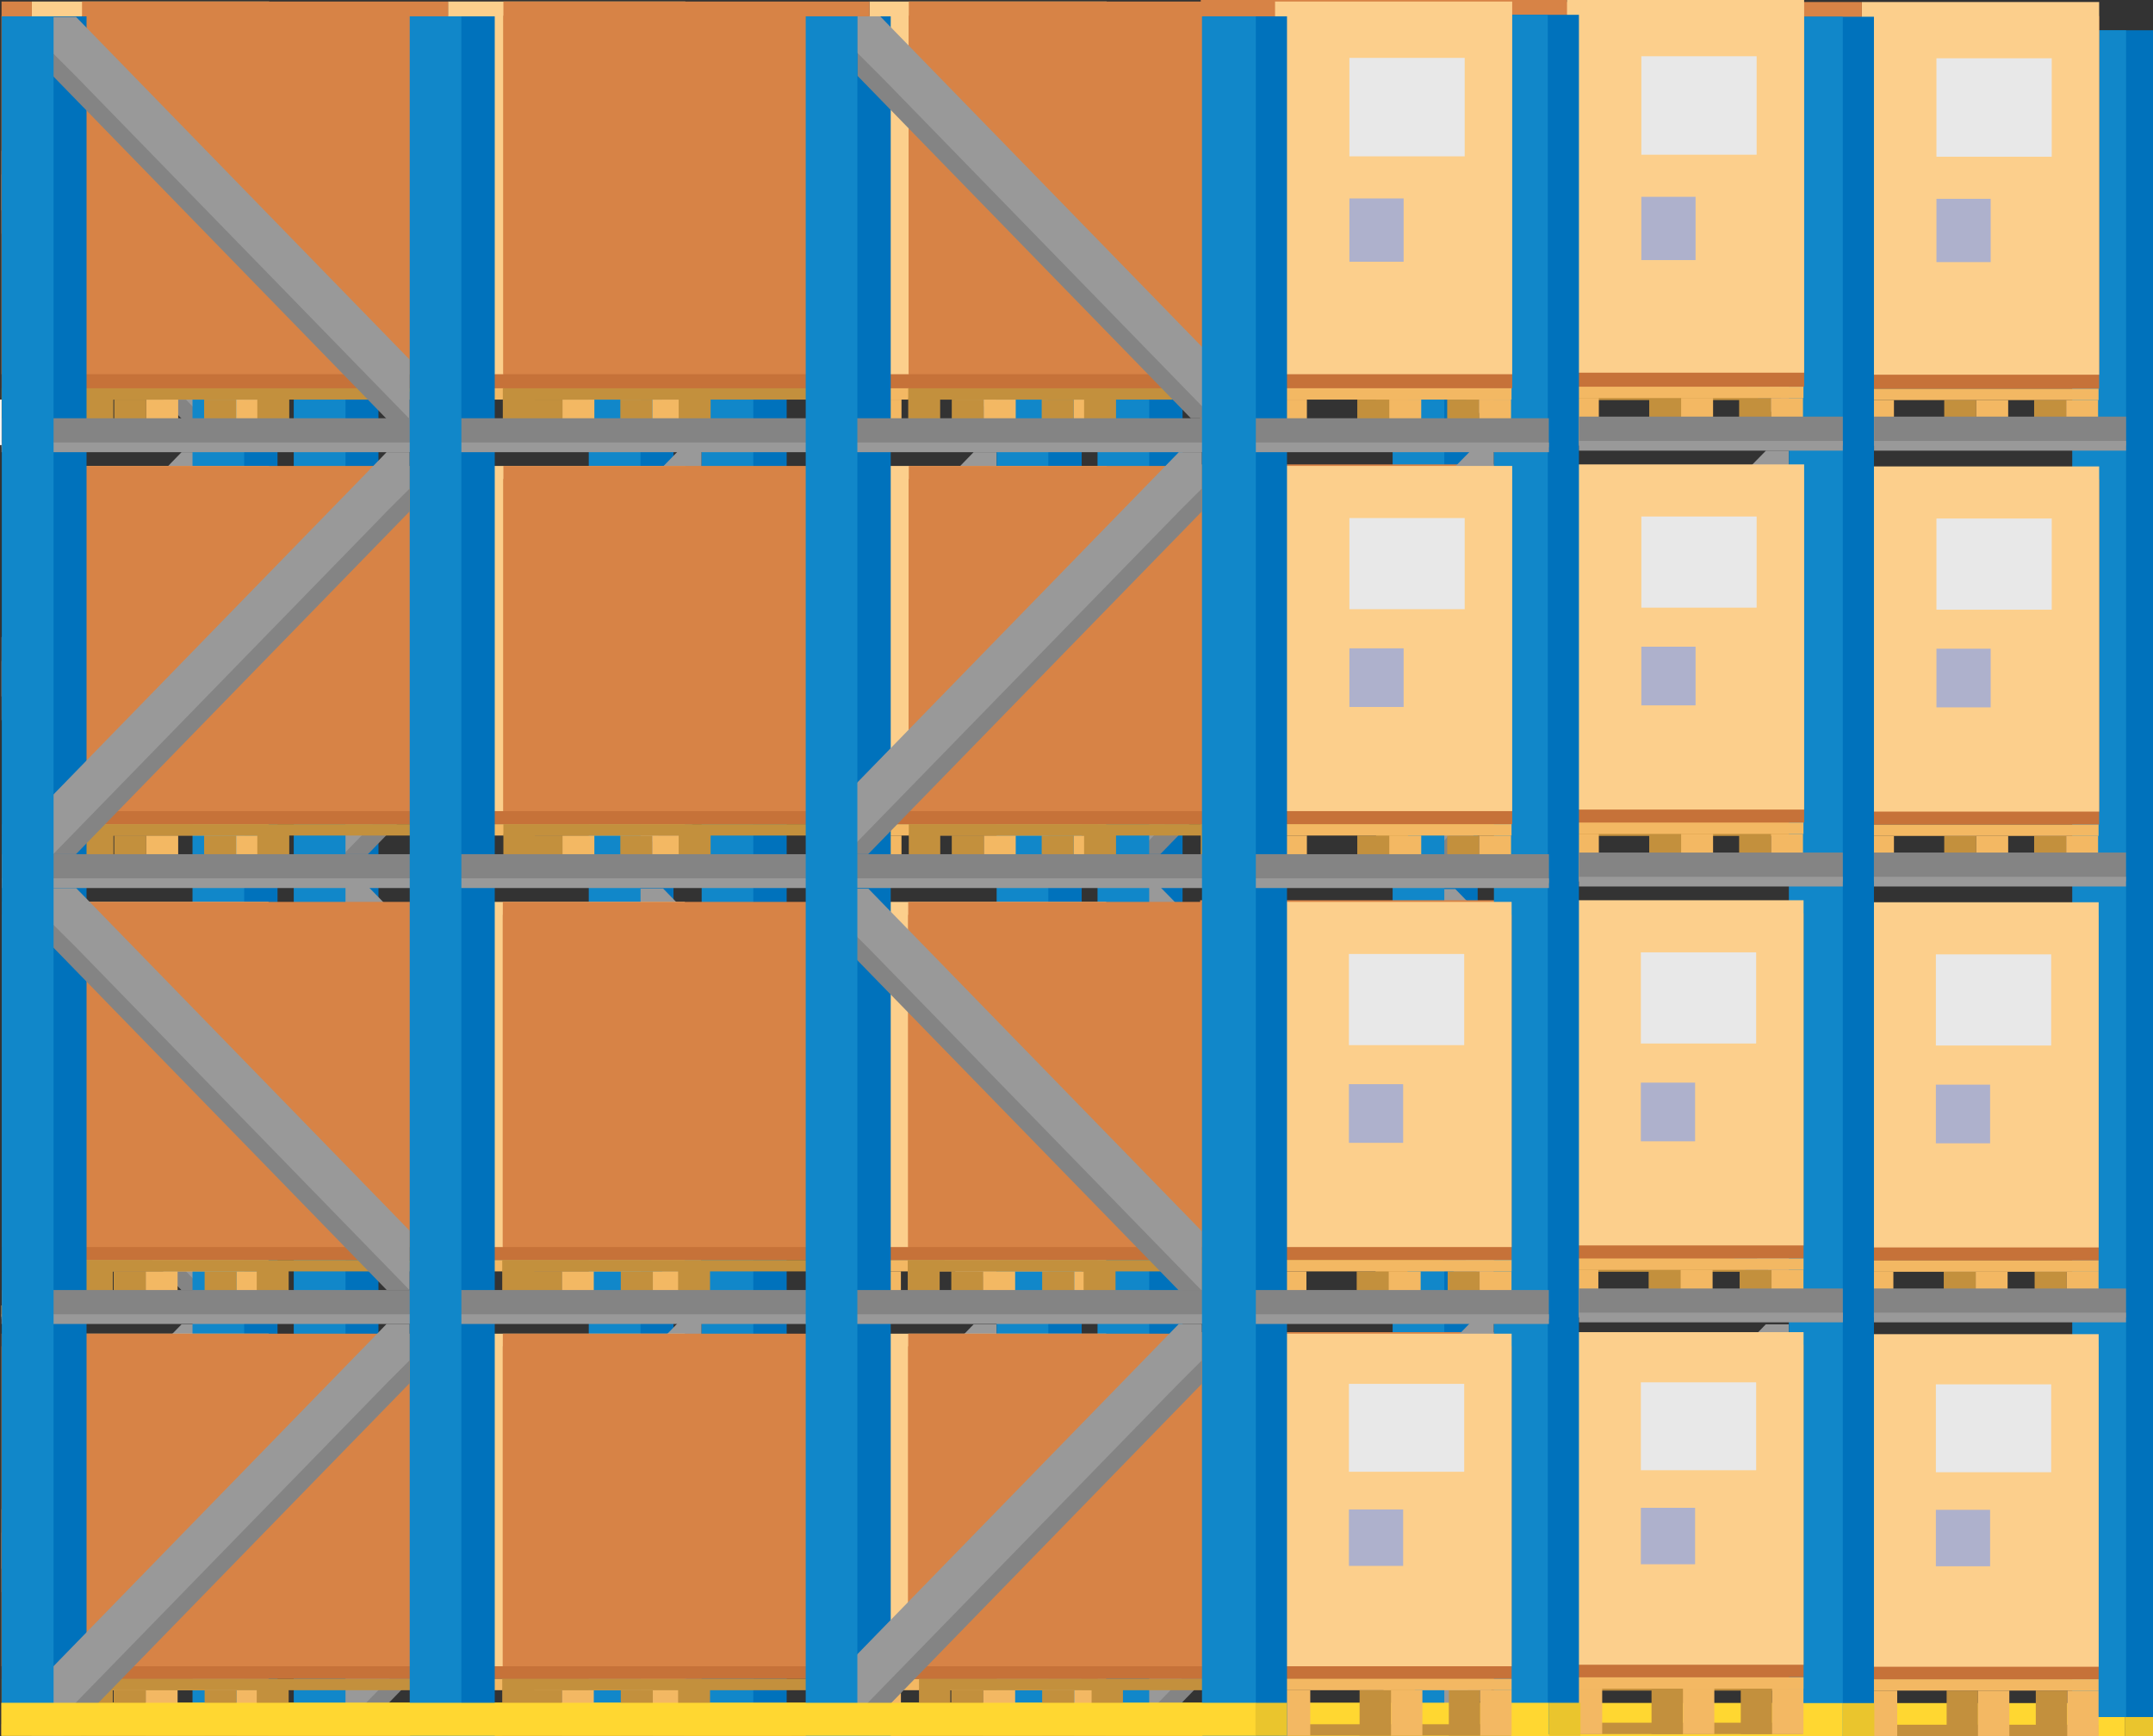 <svg xmlns="http://www.w3.org/2000/svg" viewBox="0 0 223.9 180.57"><rect x="0" y="0" width="223.9" height="180.57" fill="#333333" stroke="none"/><defs><style>.cls-1{fill:#ffd731;}.cls-2{fill:#eac52d;}.cls-3{fill:#0072bc;}.cls-4{fill:#1187c9;}.cls-5{fill:#c67239;}.cls-6{fill:#fccf8c;}.cls-7{fill:#d78346;}.cls-8{fill:#e8e8e8;}.cls-9{fill:#aeb1cc;}.cls-10{fill:#c3903d;}.cls-11{fill:#f3b863;}.cls-12{fill:#848484;}.cls-13{fill:#999;}.cls-14{fill:#fcfcfc;}.cls-15{fill:none;}</style></defs><title>Asset 24</title><g id="Layer_2" data-name="Layer 2"><g id="Layer_1-2" data-name="Layer 1"><rect class="cls-1" x="10.35" y="177.13" width="210.66" height="3.43"/><rect class="cls-2" x="221.01" y="177.13" width="2.89" height="3.43"/><rect class="cls-3" x="218.3" y="3.15" width="5.6" height="175.43"/><rect class="cls-4" x="215.5" y="3.15" width="5.6" height="175.43"/><rect class="cls-5" x="193.57" y="95.2" width="24.68" height="35.9"/><rect class="cls-5" x="155.5" y="95.2" width="38.07" height="35.9"/><rect class="cls-6" x="193.57" y="93.84" width="24.68" height="35.9"/><rect class="cls-7" x="155.5" y="93.84" width="38.07" height="35.9"/><rect class="cls-8" x="201.32" y="99.26" width="11.99" height="9.48"/><rect class="cls-9" x="201.32" y="112.81" width="5.64" height="6.1"/><rect class="cls-10" x="185.5" y="135.82" width="32.68" height="1.18"/><rect class="cls-10" x="202.14" y="132.27" width="3.33" height="4.72"/><rect class="cls-11" x="205.46" y="132.27" width="3.32" height="4.72"/><rect class="cls-10" x="211.59" y="132.27" width="3.33" height="4.72"/><rect class="cls-11" x="214.92" y="132.27" width="3.32" height="4.72"/><rect class="cls-11" x="193.58" y="131.09" width="24.66" height="1.18"/><rect class="cls-10" x="155.44" y="131.09" width="38.14" height="1.18"/><rect class="cls-10" x="155.44" y="135.82" width="38.14" height="1.18"/><rect class="cls-11" x="193.58" y="132.27" width="3.32" height="4.72"/><rect class="cls-10" x="190.25" y="132.27" width="3.33" height="4.72"/><rect class="cls-10" x="155.44" y="132.13" width="3.32" height="4.72"/><rect class="cls-10" x="173.73" y="132.13" width="3.32" height="4.72"/><rect class="cls-5" x="193.57" y="140.06" width="24.68" height="34.59"/><rect class="cls-5" x="155.5" y="140.06" width="38.07" height="34.59"/><rect class="cls-6" x="193.57" y="138.76" width="24.68" height="34.59"/><rect class="cls-7" x="155.5" y="138.76" width="38.07" height="34.59"/><rect class="cls-8" x="201.32" y="143.98" width="11.99" height="9.14"/><rect class="cls-9" x="201.32" y="157.03" width="5.64" height="5.87"/><rect class="cls-10" x="186.12" y="179.38" width="32.07" height="1.18"/><rect class="cls-10" x="202.44" y="175.83" width="3.26" height="4.72"/><rect class="cls-11" x="205.7" y="175.83" width="3.26" height="4.72"/><rect class="cls-10" x="211.71" y="175.83" width="3.26" height="4.72"/><rect class="cls-11" x="214.98" y="175.83" width="3.26" height="4.72"/><rect class="cls-11" x="194.04" y="174.65" width="24.2" height="1.18"/><rect class="cls-10" x="156.61" y="174.65" width="37.43" height="1.18"/><rect class="cls-10" x="156.61" y="179.38" width="37.43" height="1.18"/><rect class="cls-11" x="194.04" y="175.83" width="3.26" height="4.72"/><rect class="cls-10" x="190.78" y="175.83" width="3.26" height="4.72"/><rect class="cls-10" x="156.61" y="175.69" width="3.26" height="4.72"/><rect class="cls-10" x="174.56" y="175.69" width="3.26" height="4.72"/><rect class="cls-5" x="193.62" y="49.86" width="24.68" height="35.9"/><rect class="cls-5" x="155.55" y="49.86" width="38.07" height="35.9"/><rect class="cls-6" x="193.62" y="48.51" width="24.68" height="35.9"/><rect class="cls-7" x="155.55" y="48.51" width="38.07" height="35.9"/><rect class="cls-8" x="201.38" y="53.93" width="11.99" height="9.48"/><rect class="cls-9" x="201.38" y="67.47" width="5.64" height="6.1"/><rect class="cls-10" x="185.56" y="90.48" width="32.68" height="1.18"/><rect class="cls-10" x="202.19" y="86.94" width="3.33" height="4.72"/><rect class="cls-11" x="205.52" y="86.94" width="3.32" height="4.72"/><rect class="cls-10" x="211.54" y="86.94" width="3.33" height="4.72"/><rect class="cls-11" x="214.87" y="86.94" width="3.32" height="4.72"/><rect class="cls-11" x="193.64" y="85.76" width="24.6" height="1.18"/><rect class="cls-10" x="155.55" y="85.76" width="38.08" height="1.18"/><rect class="cls-10" x="155.55" y="90.48" width="38.08" height="1.18"/><rect class="cls-11" x="193.64" y="86.94" width="3.32" height="4.72"/><rect class="cls-10" x="190.31" y="86.94" width="3.33" height="4.72"/><rect class="cls-10" x="155.55" y="86.79" width="3.27" height="4.72"/><rect class="cls-10" x="173.79" y="86.79" width="3.32" height="4.72"/><rect class="cls-5" x="193.62" y="1.67" width="24.68" height="38.76"/><rect class="cls-5" x="155.55" y="1.67" width="38.07" height="38.76"/><rect class="cls-6" x="193.62" y="0.21" width="24.68" height="38.76"/><rect class="cls-7" x="155.55" y="0.21" width="38.07" height="38.76"/><rect class="cls-8" x="201.38" y="6.06" width="11.99" height="10.24"/><rect class="cls-9" x="201.38" y="20.68" width="5.64" height="6.58"/><rect class="cls-10" x="185.56" y="45.15" width="32.68" height="1.18"/><rect class="cls-10" x="202.19" y="41.61" width="3.33" height="4.72"/><rect class="cls-11" x="205.52" y="41.61" width="3.32" height="4.72"/><rect class="cls-10" x="211.54" y="41.61" width="3.33" height="4.72"/><rect class="cls-11" x="214.87" y="41.61" width="3.32" height="4.72"/><rect class="cls-11" x="193.64" y="40.43" width="24.6" height="1.18"/><rect class="cls-10" x="155.5" y="40.43" width="38.14" height="1.18"/><rect class="cls-10" x="155.5" y="45.15" width="38.14" height="1.18"/><rect class="cls-11" x="193.64" y="41.61" width="3.32" height="4.72"/><rect class="cls-10" x="190.31" y="41.61" width="3.33" height="4.72"/><rect class="cls-10" x="155.5" y="41.46" width="3.32" height="4.72"/><rect class="cls-10" x="173.79" y="41.46" width="3.32" height="4.72"/><rect class="cls-3" x="61.24" y="1.74" width="8.8" height="178.77"/><rect class="cls-3" x="20.06" y="1.74" width="8.8" height="178.83"/><rect class="cls-3" x="103.69" y="1.74" width="8.8" height="178.83"/><rect class="cls-3" x="144.87" y="1.74" width="8.8" height="178.83"/><rect class="cls-3" x="186.08" y="1.74" width="8.8" height="178.83"/><polygon class="cls-12" points="184.89 40.7 184.89 37.37 150.21 1.74 150.21 7.92 184.89 43.55 187.26 43.55 187.26 40.7 184.89 40.7"/><polygon class="cls-13" points="187.26 37.37 187.26 43.55 153.64 9.01 152.58 7.92 150.19 5.53 150.19 1.74 152.58 1.74 153.64 2.83 187.26 37.37"/><polygon class="cls-12" points="151.33 86.03 151.33 82.7 186.01 47.08 186.01 53.25 151.33 88.88 148.96 88.88 148.96 86.03 151.33 86.03"/><polygon class="cls-13" points="148.97 82.49 148.97 88.67 182.59 54.13 183.65 53.04 186.03 50.66 186.03 46.87 183.65 46.87 182.59 47.95 148.97 82.49"/><polygon class="cls-12" points="183.65 131.43 183.65 128.1 148.98 92.48 148.98 98.65 183.65 134.28 186.03 134.28 186.03 131.43 183.65 131.43"/><polygon class="cls-13" points="186.03 128.1 186.03 134.28 152.41 99.74 151.35 98.65 148.96 96.26 148.96 92.47 151.35 92.47 152.41 93.56 186.03 128.1"/><polygon class="cls-12" points="151.34 176.76 151.34 173.44 186.01 137.81 186.01 143.98 151.34 179.61 148.96 179.61 148.96 176.76 151.34 176.76"/><polygon class="cls-13" points="148.96 173.37 148.96 179.54 182.57 145 183.63 143.92 186.02 141.53 186.02 137.74 183.63 137.74 182.57 138.83 148.96 173.37"/><polygon class="cls-12" points="101.26 40.76 101.26 37.44 66.58 1.81 66.58 7.98 101.26 43.61 103.63 43.61 103.63 40.76 101.26 40.76"/><polygon class="cls-13" points="103.63 37.43 103.63 43.61 70.02 9.07 68.95 7.98 66.56 5.6 66.56 1.81 68.95 1.81 70.02 2.9 103.63 37.43"/><polygon class="cls-12" points="68.95 86.03 68.95 82.7 103.62 47.08 103.62 53.25 68.95 88.88 66.57 88.88 66.57 86.03 68.95 86.03"/><polygon class="cls-13" points="66.57 82.66 66.57 88.83 100.19 54.29 101.25 53.21 103.64 50.82 103.64 47.03 101.25 47.03 100.19 48.12 66.57 82.66"/><polygon class="cls-12" points="101.26 131.36 101.26 128.04 66.59 92.41 66.59 98.58 101.26 134.21 103.64 134.21 103.64 131.36 101.26 131.36"/><polygon class="cls-12" points="68.95 176.7 68.95 173.37 103.62 137.74 103.62 143.92 68.95 179.55 66.57 179.55 66.57 176.7 68.95 176.7"/><polygon class="cls-13" points="66.57 173.37 66.57 179.54 100.19 145 101.25 143.92 103.64 141.53 103.64 137.74 101.25 137.74 100.19 138.83 66.57 173.37"/><polygon class="cls-13" points="103.64 128.04 103.64 134.21 70.02 99.67 68.96 98.58 66.57 96.2 66.57 92.41 68.96 92.41 70.02 93.5 103.64 128.04"/><polygon class="cls-12" points="21.26 47.07 21.26 53.25 20.64 53.88 20.06 54.48 20.02 54.52 11.41 63.37 8.99 65.85 8.53 66.33 5.56 69.38 3.31 71.69 0.2 74.89 0.16 74.92 0.16 68.75 0.2 68.71 3.31 65.52 5.56 63.2 8.53 60.16 8.99 59.68 11.07 57.55 14.63 53.88 18.58 49.82 19.91 48.47 20.02 48.34 20.06 48.3 21.26 47.07"/><polygon class="cls-13" points="21.27 47.03 21.27 50.82 21.26 50.84 20.06 52.03 18.88 53.21 18.27 53.84 17.82 54.3 11.07 61.24 8.99 63.37 8.53 63.85 5.56 66.89 3.31 69.2 0.2 72.41 0.16 72.44 0.16 66.27 0.2 66.23 3.31 63.03 5.56 60.72 8.53 57.67 8.99 57.19 11.07 55.06 12.26 53.84 16.21 49.78 17.53 48.42 17.82 48.12 18.88 47.03 21.27 47.03"/><polygon class="cls-12" points="21.27 131.36 21.27 134.21 18.9 134.21 18.86 134.17 18.48 133.78 16.97 132.23 15.82 131.05 14.51 129.7 8.99 124.04 8.47 123.5 5.56 120.51 3.25 118.14 0.2 115 0.2 108.82 3.25 111.96 5.56 114.33 8.47 117.32 8.99 117.86 18.9 128.03 18.9 131.36 21.27 131.36"/><polygon class="cls-13" points="21.27 128.03 21.27 134.21 21.23 134.17 20.06 132.97 20.02 132.93 19.35 132.23 18.2 131.05 16.88 129.7 8.99 121.6 8.47 121.06 5.56 118.07 3.25 115.7 0.2 112.56 0.2 106.38 3.25 109.52 5.56 111.89 8.47 114.88 8.99 115.42 11.01 117.49 12.34 118.86 20.02 126.75 20.06 126.79 21.27 128.03"/><polygon class="cls-12" points="21.26 137.74 21.26 143.92 21.24 143.93 20.06 145.14 20.02 145.19 12.35 153.07 8.99 156.52 8.47 157.06 5.56 160.04 3.25 162.41 0.2 165.56 0.16 165.59 0.16 159.41 0.2 159.38 3.25 156.24 5.56 153.87 8.47 150.88 8.99 150.34 11.01 148.27 15.23 143.93 19.04 140.02 20.02 139.01 20.06 138.97 20.32 138.71 21.26 137.74"/><polygon class="cls-13" points="21.27 137.74 21.27 141.53 21.26 141.54 20.06 142.74 20.02 142.78 18.88 143.92 18.87 143.93 17.82 145 11.01 152.01 8.99 154.07 8.47 154.61 5.56 157.6 3.25 159.97 0.2 163.12 0.16 163.15 0.16 156.97 0.2 156.94 3.25 153.8 5.56 151.43 8.47 148.44 8.99 147.9 11.01 145.83 12.85 143.93 16.66 140.02 17.82 138.83 17.93 138.71 18.88 137.74 21.27 137.74"/><polygon class="cls-12" points="21.26 40.69 21.26 43.54 18.89 43.54 18.85 43.5 18.53 43.18 16.96 41.56 15.81 40.38 14.39 38.92 8.99 33.38 8.53 32.9 5.56 29.85 3.31 27.54 0.2 24.34 0.16 24.3 0.16 18.13 0.2 18.16 3.31 21.36 5.56 23.68 8.53 26.72 8.99 27.2 18.89 37.37 18.89 40.69 21.26 40.69"/><polygon class="cls-13" points="21.27 37.37 21.27 43.54 21.23 43.51 21.23 43.5 21.23 43.5 20.06 42.31 20.02 42.27 19.34 41.56 18.19 40.38 16.77 38.92 8.99 30.93 8.53 30.45 5.56 27.41 3.31 25.09 0.2 21.89 0.16 21.86 0.16 15.69 0.2 15.72 3.31 18.92 5.56 21.23 8.53 24.27 8.99 24.76 11.07 26.89 11.39 27.22 20.02 36.09 20.06 36.13 21.27 37.37"/><rect class="cls-12" x="194.88" y="43.34" width="26.21" height="3.01" transform="translate(415.98 89.68) rotate(180)"/><rect class="cls-13" x="194.88" y="45.85" width="26.21" height="1.01" transform="translate(415.98 92.72) rotate(180)"/><rect class="cls-12" x="194.88" y="88.67" width="26.21" height="3.01"/><rect class="cls-13" x="194.88" y="91.19" width="26.21" height="1.01"/><rect class="cls-12" x="194.89" y="134" width="26.21" height="3.01" transform="translate(415.98 271.02) rotate(180)"/><rect class="cls-13" x="194.89" y="136.52" width="26.21" height="1.01" transform="translate(415.98 274.05) rotate(180)"/><rect class="cls-4" x="61.24" y="1.74" width="5.37" height="178.77"/><rect class="cls-4" x="20.02" y="1.74" width="5.37" height="178.83"/><rect class="cls-4" x="103.65" y="1.74" width="5.37" height="178.63"/><rect class="cls-4" x="144.83" y="1.74" width="5.37" height="178.83"/><rect class="cls-4" x="186.04" y="1.74" width="5.6" height="178.7"/><rect class="cls-1" x="0.16" y="177.13" width="191.48" height="3.43"/><rect class="cls-2" x="191.64" y="177.13" width="3.28" height="3.43"/><rect class="cls-5" x="162.88" y="94.99" width="24.68" height="35.9"/><rect class="cls-5" x="124.81" y="94.99" width="38.07" height="35.9"/><rect class="cls-6" x="162.88" y="93.63" width="24.68" height="35.9"/><rect class="cls-7" x="124.81" y="93.63" width="38.07" height="35.9"/><rect class="cls-8" x="170.64" y="99.05" width="11.99" height="9.48"/><rect class="cls-9" x="170.64" y="112.6" width="5.64" height="6.1"/><rect class="cls-10" x="154.82" y="135.61" width="32.68" height="1.18"/><rect class="cls-10" x="171.45" y="132.07" width="3.33" height="4.72"/><rect class="cls-11" x="174.78" y="132.07" width="3.32" height="4.72"/><rect class="cls-10" x="180.91" y="132.07" width="3.33" height="4.72"/><rect class="cls-11" x="184.23" y="132.07" width="3.32" height="4.72"/><rect class="cls-11" x="162.9" y="130.89" width="24.66" height="1.18"/><rect class="cls-10" x="124.76" y="130.89" width="38.14" height="1.18"/><rect class="cls-10" x="124.76" y="135.61" width="38.14" height="1.18"/><rect class="cls-11" x="162.9" y="132.07" width="3.32" height="4.72"/><rect class="cls-10" x="159.57" y="132.07" width="3.33" height="4.72"/><rect class="cls-10" x="124.76" y="131.92" width="3.32" height="4.72"/><rect class="cls-10" x="143.05" y="131.92" width="3.32" height="4.72"/><rect class="cls-5" x="162.88" y="139.85" width="24.68" height="34.59"/><rect class="cls-5" x="124.81" y="139.85" width="38.07" height="34.59"/><rect class="cls-6" x="162.88" y="138.55" width="24.68" height="34.59"/><rect class="cls-7" x="124.81" y="138.55" width="38.07" height="34.59"/><rect class="cls-8" x="170.64" y="143.77" width="11.99" height="9.14"/><rect class="cls-9" x="170.64" y="156.82" width="5.64" height="5.87"/><rect class="cls-10" x="155.43" y="179.17" width="32.07" height="1.18"/><rect class="cls-10" x="171.75" y="175.63" width="3.26" height="4.72"/><rect class="cls-11" x="175.02" y="175.63" width="3.26" height="4.72"/><rect class="cls-10" x="181.03" y="175.63" width="3.26" height="4.72"/><rect class="cls-11" x="184.29" y="175.63" width="3.26" height="4.72"/><rect class="cls-11" x="163.36" y="174.45" width="24.2" height="1.18"/><rect class="cls-10" x="125.93" y="174.45" width="37.43" height="1.18"/><rect class="cls-10" x="125.93" y="179.17" width="37.43" height="1.18"/><rect class="cls-11" x="163.36" y="175.63" width="3.26" height="4.72"/><rect class="cls-10" x="160.09" y="175.63" width="3.26" height="4.72"/><rect class="cls-10" x="125.93" y="175.48" width="3.26" height="4.72"/><rect class="cls-10" x="143.88" y="175.48" width="3.26" height="4.72"/><rect class="cls-5" x="162.94" y="49.65" width="24.68" height="35.9"/><rect class="cls-5" x="124.87" y="49.65" width="38.07" height="35.9"/><rect class="cls-6" x="162.94" y="48.3" width="24.68" height="35.9"/><rect class="cls-7" x="124.87" y="48.3" width="38.07" height="35.9"/><rect class="cls-8" x="170.69" y="53.72" width="11.99" height="9.48"/><rect class="cls-9" x="170.69" y="67.26" width="5.64" height="6.1"/><rect class="cls-10" x="154.88" y="90.28" width="32.68" height="1.18"/><rect class="cls-10" x="171.51" y="86.73" width="3.33" height="4.72"/><rect class="cls-11" x="174.83" y="86.73" width="3.32" height="4.72"/><rect class="cls-10" x="180.86" y="86.73" width="3.33" height="4.72"/><rect class="cls-11" x="184.18" y="86.73" width="3.32" height="4.72"/><rect class="cls-11" x="162.95" y="85.55" width="24.6" height="1.18"/><rect class="cls-10" x="124.87" y="85.55" width="38.08" height="1.18"/><rect class="cls-10" x="124.87" y="90.28" width="38.08" height="1.18"/><rect class="cls-11" x="162.95" y="86.73" width="3.32" height="4.72"/><rect class="cls-10" x="159.63" y="86.73" width="3.33" height="4.72"/><rect class="cls-10" x="124.87" y="86.59" width="3.27" height="4.72"/><rect class="cls-10" x="143.1" y="86.59" width="3.32" height="4.72"/><rect class="cls-5" x="162.94" y="1.46" width="24.68" height="38.76"/><rect class="cls-5" x="124.87" y="1.46" width="38.07" height="38.76"/><rect class="cls-6" x="162.94" width="24.68" height="38.76"/><rect class="cls-7" x="124.87" width="38.07" height="38.76"/><rect class="cls-8" x="170.69" y="5.85" width="11.99" height="10.24"/><rect class="cls-9" x="170.69" y="20.47" width="5.64" height="6.58"/><rect class="cls-10" x="154.88" y="44.94" width="32.68" height="1.18"/><rect class="cls-10" x="171.51" y="41.4" width="3.33" height="4.72"/><rect class="cls-11" x="174.83" y="41.4" width="3.32" height="4.72"/><rect class="cls-10" x="180.86" y="41.4" width="3.33" height="4.72"/><rect class="cls-11" x="184.18" y="41.4" width="3.32" height="4.72"/><rect class="cls-11" x="162.95" y="40.22" width="24.6" height="1.18"/><rect class="cls-10" x="124.81" y="40.22" width="38.14" height="1.18"/><rect class="cls-10" x="124.81" y="44.94" width="38.14" height="1.18"/><rect class="cls-11" x="162.95" y="41.4" width="3.32" height="4.72"/><rect class="cls-10" x="159.63" y="41.4" width="3.33" height="4.72"/><rect class="cls-10" x="124.81" y="41.25" width="3.32" height="4.72"/><rect class="cls-10" x="143.1" y="41.25" width="3.32" height="4.72"/><rect class="cls-3" x="30.56" y="1.54" width="8.8" height="178.77"/><rect class="cls-3" x="73.01" y="1.54" width="8.8" height="178.83"/><rect class="cls-3" x="114.18" y="1.54" width="8.8" height="178.83"/><rect class="cls-3" x="155.4" y="1.54" width="8.8" height="178.83"/><polygon class="cls-12" points="154.2 40.49 154.2 37.16 119.52 1.54 119.52 7.71 154.2 43.34 156.58 43.34 156.58 40.49 154.2 40.49"/><polygon class="cls-13" points="156.58 37.16 156.58 43.34 122.96 8.8 121.9 7.71 119.51 5.33 119.51 1.53 121.9 1.53 122.96 2.62 156.58 37.16"/><polygon class="cls-12" points="120.67 85.98 120.67 82.66 155.34 47.03 155.34 53.21 120.67 88.83 118.29 88.83 118.29 85.98 120.67 85.98"/><polygon class="cls-13" points="118.27 82.49 118.27 88.67 151.89 54.13 152.95 53.04 155.34 50.66 155.34 46.87 152.95 46.87 151.89 47.95 118.27 82.49"/><polygon class="cls-12" points="152.97 131.22 152.97 127.89 118.29 92.27 118.29 98.44 152.97 134.07 155.34 134.07 155.34 131.22 152.97 131.22"/><polygon class="cls-13" points="155.34 127.89 155.34 134.07 121.73 99.53 120.67 98.44 118.28 96.06 118.28 92.27 120.67 92.27 121.73 93.35 155.34 127.89"/><polygon class="cls-12" points="120.65 176.55 120.65 173.23 155.33 137.6 155.33 143.78 120.65 179.4 118.28 179.4 118.28 176.55 120.65 176.55"/><polygon class="cls-13" points="118.27 173.16 118.27 179.34 151.89 144.8 152.95 143.71 155.34 141.32 155.34 137.53 152.95 137.53 151.89 138.62 118.27 173.16"/><polygon class="cls-12" points="70.57 40.55 70.57 37.23 35.9 1.6 35.9 7.78 70.57 43.4 72.95 43.4 72.95 40.55 70.57 40.55"/><polygon class="cls-13" points="72.95 37.23 72.95 43.4 39.33 8.86 38.27 7.78 35.88 5.39 35.88 1.6 38.27 1.6 39.33 2.69 72.95 37.23"/><polygon class="cls-12" points="38.26 85.99 38.26 82.66 72.94 47.03 72.94 53.21 38.26 88.84 35.89 88.84 35.89 85.99 38.26 85.99"/><polygon class="cls-13" points="35.89 82.5 35.89 88.67 69.5 54.13 70.56 53.04 72.95 50.66 72.95 46.87 70.56 46.87 69.5 47.96 35.89 82.5"/><polygon class="cls-12" points="70.58 131.16 70.58 127.83 35.9 92.2 35.9 98.38 70.58 134 72.95 134 72.95 131.16 70.58 131.16"/><polygon class="cls-12" points="38.26 176.49 38.26 173.16 72.94 137.54 72.94 143.71 38.26 179.34 35.89 179.34 35.89 176.49 38.26 176.49"/><polygon class="cls-13" points="35.89 173.16 35.89 179.34 69.5 144.8 70.56 143.71 72.95 141.32 72.95 137.53 70.56 137.53 69.5 138.62 35.89 173.16"/><polygon class="cls-13" points="72.95 127.83 72.95 134 39.34 99.47 38.28 98.38 35.89 95.99 35.89 92.2 38.28 92.2 39.34 93.29 72.95 127.83"/><rect class="cls-12" x="164.2" y="43.34" width="27.44" height="3.01" transform="translate(355.84 89.68) rotate(180)"/><rect class="cls-13" x="164.2" y="45.85" width="27.44" height="1.01" transform="translate(355.84 92.72) rotate(180)"/><rect class="cls-12" x="164.2" y="88.67" width="27.44" height="3.01"/><rect class="cls-13" x="164.2" y="91.19" width="27.44" height="1.01"/><rect class="cls-12" x="164.2" y="134" width="27.44" height="3.01" transform="translate(355.84 271.02) rotate(180)"/><rect class="cls-13" x="164.2" y="136.52" width="27.44" height="1.01" transform="translate(355.85 274.05) rotate(180)"/><rect class="cls-4" x="30.56" y="1.54" width="5.37" height="178.77"/><rect class="cls-4" x="72.97" y="1.54" width="5.37" height="178.63"/><rect class="cls-4" x="114.14" y="1.54" width="5.37" height="178.83"/><rect class="cls-4" x="155.36" y="1.54" width="5.6" height="178.7"/><polygon class="cls-1" points="0.16 177.13 0.16 179.33 0.16 180.51 0.16 180.53 10.35 180.53 20.02 180.53 20.06 180.53 25.39 180.53 28.86 180.53 42.65 180.53 51.45 180.53 83.78 180.53 83.83 180.53 89.15 180.53 92.63 180.53 103.69 180.53 112.49 180.53 125.04 180.53 130.56 180.53 130.6 180.53 133.84 180.53 144.83 180.53 144.87 180.53 150.19 180.53 153.67 180.53 156.61 180.53 161.08 180.53 161.08 180.37 161.08 180.35 161.08 179.38 161.08 179.17 161.08 177.13 161.08 177.1 160.96 177.1 160.09 177.1 159.88 177.1 157.2 177.1 156.61 177.1 155.4 177.1 155.36 177.1 153.93 177.1 153.78 177.1 153.67 177.1 151.34 177.1 150.67 177.1 150.19 177.1 148.96 177.1 148.96 177.1 147.92 177.1 147.14 177.1 144.87 177.1 144.83 177.1 144.66 177.1 143.88 177.1 141.39 177.1 136.26 177.1 133.84 177.1 133 177.1 130.6 177.1 130.56 177.1 129.73 177.1 129.19 177.1 125.93 177.1 125.04 177.1 125 177.1 122.98 177.1 122.9 177.1 120.45 177.1 119.51 177.1 118.28 177.1 118.27 177.1 116.78 177.1 115.03 177.1 114.18 177.1 114.15 177.1 113.52 177.1 112.49 177.1 111.71 177.1 109.02 177.1 108.38 177.1 105.58 177.1 103.69 177.1 103.65 177.1 102.25 177.1 98.93 177.1 98.83 177.1 95.57 177.1 93.69 177.1 92.7 177.1 92.63 177.1 90.37 177.1 90.25 177.1 89.15 177.1 87.92 177.1 87.91 177.1 87.05 177.1 83.83 177.1 83.78 177.1 81.81 177.1 78.34 177.1 73.85 177.1 73.01 177.1 72.97 177.1 71.33 177.1 71.21 177.1 70.52 177.1 70.04 177.1 68.95 177.1 67.89 177.1 66.61 177.1 66.57 177.1 66.57 177.1 64.56 177.1 61.76 177.1 61.24 177.1 58.44 177.1 55.56 177.1 55.11 177.1 52.23 177.1 51.45 177.1 49.88 177.1 47.98 177.1 46.55 177.1 43.23 177.1 42.65 177.1 42.61 177.1 40.44 177.1 39.35 177.1 38.07 177.1 35.92 177.1 35.89 177.1 30.56 177.1 30.03 177.1 28.86 177.1 27.93 177.1 26.7 177.1 25.39 177.1 24.61 177.1 21.28 177.1 20.06 177.1 20.02 177.1 18.48 177.1 15.15 177.1 11.82 177.1 11.74 177.1 10.25 177.1 8.99 177.1 8.41 177.1 7.87 177.1 6.59 177.1 5.56 177.1 5.53 177.1 5.53 177.1 3.27 177.1 0.2 177.1 0.16 177.1 0.16 177.13"/><rect class="cls-2" x="161.08" y="177.1" width="3.28" height="3.43"/><rect class="cls-5" x="3.25" y="95.15" width="24.68" height="35.9"/><rect class="cls-5" x="0.2" y="95.15" width="3.06" height="35.9"/><rect class="cls-6" x="3.25" y="93.8" width="24.68" height="35.9"/><rect class="cls-7" x="0.2" y="93.8" width="3.06" height="35.9"/><rect class="cls-8" x="11.01" y="99.22" width="11.99" height="9.48"/><rect class="cls-9" x="11.01" y="112.76" width="5.64" height="6.1"/><rect class="cls-10" x="0.16" y="135.77" width="27.71" height="1.18"/><rect class="cls-10" x="11.82" y="132.23" width="3.33" height="4.72"/><rect class="cls-11" x="15.15" y="132.23" width="3.32" height="4.72"/><rect class="cls-10" x="21.28" y="132.23" width="3.33" height="4.72"/><rect class="cls-11" x="24.61" y="132.23" width="3.32" height="4.72"/><rect class="cls-11" x="3.27" y="131.05" width="24.66" height="1.18"/><rect class="cls-10" x="0.2" y="131.05" width="3.07" height="1.18"/><rect class="cls-10" x="0.16" y="135.77" width="3.1" height="1.18"/><rect class="cls-11" x="3.27" y="132.23" width="3.32" height="4.72"/><polygon class="cls-10" points="3.27 132.23 3.27 136.96 0.16 136.96 0.16 135.77 0.2 135.77 0.2 132.23 3.27 132.23"/><rect class="cls-5" x="3.25" y="140.02" width="24.68" height="34.59"/><rect class="cls-5" x="0.16" y="140.02" width="3.09" height="34.59"/><rect class="cls-6" x="3.25" y="138.71" width="24.68" height="34.59"/><rect class="cls-7" x="0.16" y="138.71" width="3.09" height="34.59"/><rect class="cls-8" x="11.01" y="143.93" width="11.99" height="9.14"/><rect class="cls-9" x="11.01" y="156.99" width="5.64" height="5.87"/><rect class="cls-10" x="0.16" y="179.33" width="27.71" height="1.18"/><rect class="cls-10" x="11.82" y="175.79" width="3.33" height="4.72"/><rect class="cls-11" x="15.15" y="175.79" width="3.32" height="4.72"/><rect class="cls-10" x="21.28" y="175.79" width="3.33" height="4.72"/><rect class="cls-11" x="24.61" y="175.79" width="3.32" height="4.72"/><rect class="cls-11" x="3.27" y="174.61" width="24.66" height="1.18"/><rect class="cls-10" x="0.16" y="174.61" width="3.1" height="1.18"/><rect class="cls-10" x="0.16" y="179.33" width="3.1" height="1.18"/><rect class="cls-11" x="3.27" y="175.79" width="3.32" height="4.72"/><polygon class="cls-10" points="0.16 177.13 0.16 179.33 0.16 180.51 3.27 180.51 3.27 180.47 3.27 180.47 3.27 179.33 3.27 177.13 3.27 177.1 3.27 175.79 0.2 175.79 0.16 175.79 0.16 177.1 0.16 177.13"/><rect class="cls-5" x="3.31" y="49.82" width="24.68" height="35.9"/><rect class="cls-6" x="3.31" y="48.46" width="24.68" height="35.9"/><rect class="cls-8" x="11.07" y="53.88" width="11.99" height="9.48"/><rect class="cls-9" x="11.07" y="67.43" width="5.64" height="6.1"/><rect class="cls-10" x="0.2" y="90.44" width="27.73" height="1.18"/><rect class="cls-10" x="11.88" y="86.9" width="3.33" height="4.72"/><rect class="cls-11" x="15.21" y="86.9" width="3.32" height="4.72"/><rect class="cls-10" x="21.23" y="86.9" width="3.33" height="4.72"/><rect class="cls-11" x="24.56" y="86.9" width="3.32" height="4.72"/><rect class="cls-11" x="3.33" y="85.72" width="24.6" height="1.18"/><rect class="cls-10" x="0.2" y="85.72" width="3.13" height="1.18"/><rect class="cls-10" x="0.2" y="90.44" width="3.13" height="1.18"/><rect class="cls-11" x="3.33" y="86.9" width="3.32" height="4.72"/><rect class="cls-10" x="0.2" y="86.9" width="3.13" height="4.72"/><rect class="cls-5" x="3.31" y="1.63" width="24.68" height="38.76"/><rect class="cls-5" x="0.16" y="1.63" width="3.15" height="38.76"/><rect class="cls-6" x="3.31" y="0.16" width="24.68" height="38.76"/><polyline class="cls-7" points="0.16 0.16 3.31 0.16 3.31 38.92 0.16 38.92 0.16 0.16"/><rect class="cls-8" x="11.07" y="6.02" width="11.99" height="10.24"/><rect class="cls-9" x="11.07" y="20.64" width="5.64" height="6.58"/><rect class="cls-10" y="45.11" width="27.93" height="1.18"/><rect class="cls-10" x="11.88" y="41.56" width="3.33" height="4.72"/><rect class="cls-11" x="15.21" y="41.56" width="3.32" height="4.72"/><rect class="cls-10" x="21.23" y="41.56" width="3.33" height="4.72"/><rect class="cls-11" x="24.56" y="41.56" width="3.32" height="4.72"/><rect class="cls-11" x="3.33" y="40.38" width="24.6" height="1.18"/><rect class="cls-10" x="0.16" y="40.38" width="3.16" height="1.18"/><rect class="cls-10" y="45.11" width="3.33" height="1.18"/><rect class="cls-11" x="3.33" y="41.56" width="3.32" height="4.72"/><rect class="cls-10" y="41.56" width="3.33" height="4.72"/><rect class="cls-5" x="46.54" y="95.15" width="24.68" height="35.9"/><rect class="cls-5" x="8.47" y="95.15" width="38.07" height="35.9"/><rect class="cls-6" x="46.54" y="93.8" width="24.68" height="35.9"/><rect class="cls-7" x="8.47" y="93.8" width="38.07" height="35.9"/><rect class="cls-8" x="54.29" y="99.22" width="11.99" height="9.48"/><rect class="cls-9" x="54.29" y="112.76" width="5.64" height="6.1"/><rect class="cls-10" x="38.48" y="135.77" width="32.68" height="1.18"/><rect class="cls-10" x="55.11" y="132.23" width="3.33" height="4.72"/><rect class="cls-11" x="58.43" y="132.23" width="3.32" height="4.72"/><rect class="cls-10" x="64.56" y="132.23" width="3.33" height="4.72"/><rect class="cls-11" x="67.89" y="132.23" width="3.32" height="4.72"/><rect class="cls-11" x="46.55" y="131.05" width="24.66" height="1.18"/><rect class="cls-10" x="8.41" y="131.05" width="38.14" height="1.18"/><rect class="cls-10" x="8.41" y="135.77" width="38.14" height="1.18"/><rect class="cls-11" x="46.55" y="132.23" width="3.32" height="4.72"/><rect class="cls-10" x="43.23" y="132.23" width="3.33" height="4.72"/><rect class="cls-10" x="8.41" y="132.08" width="3.32" height="4.72"/><rect class="cls-10" x="26.7" y="132.08" width="3.32" height="4.72"/><rect class="cls-5" x="46.54" y="140.02" width="24.68" height="34.59"/><rect class="cls-5" x="8.47" y="140.02" width="38.07" height="34.59"/><rect class="cls-6" x="46.54" y="138.71" width="24.68" height="34.59"/><rect class="cls-7" x="8.47" y="138.71" width="38.07" height="34.59"/><rect class="cls-8" x="54.29" y="143.93" width="11.99" height="9.14"/><rect class="cls-9" x="54.29" y="156.99" width="5.64" height="5.87"/><rect class="cls-10" x="38.48" y="179.33" width="32.68" height="1.18"/><rect class="cls-10" x="55.11" y="175.79" width="3.33" height="4.72"/><rect class="cls-11" x="58.43" y="175.79" width="3.32" height="4.72"/><rect class="cls-10" x="64.56" y="175.79" width="3.33" height="4.72"/><rect class="cls-11" x="67.89" y="175.79" width="3.32" height="4.72"/><rect class="cls-11" x="46.55" y="174.61" width="24.66" height="1.18"/><rect class="cls-10" x="8.41" y="174.61" width="38.14" height="1.18"/><rect class="cls-10" x="8.41" y="179.33" width="38.14" height="1.18"/><rect class="cls-11" x="46.55" y="175.79" width="3.32" height="4.72"/><rect class="cls-10" x="43.23" y="175.79" width="3.33" height="4.72"/><rect class="cls-10" x="8.41" y="175.64" width="3.32" height="4.72"/><rect class="cls-10" x="26.7" y="175.64" width="3.32" height="4.72"/><rect class="cls-5" x="46.59" y="49.82" width="24.68" height="35.9"/><rect class="cls-5" x="8.53" y="49.82" width="38.07" height="35.9"/><rect class="cls-6" x="46.59" y="48.46" width="24.68" height="35.9"/><rect class="cls-7" x="8.53" y="48.46" width="38.07" height="35.9"/><rect class="cls-8" x="54.35" y="53.88" width="11.99" height="9.48"/><rect class="cls-9" x="54.35" y="67.43" width="5.64" height="6.1"/><rect class="cls-10" x="38.53" y="90.44" width="32.68" height="1.18"/><rect class="cls-10" x="55.17" y="86.9" width="3.33" height="4.72"/><rect class="cls-11" x="58.49" y="86.9" width="3.32" height="4.72"/><rect class="cls-10" x="64.51" y="86.9" width="3.33" height="4.72"/><rect class="cls-11" x="67.84" y="86.9" width="3.32" height="4.72"/><rect class="cls-11" x="46.61" y="85.72" width="24.6" height="1.18"/><rect class="cls-10" x="8.53" y="85.72" width="38.08" height="1.18"/><rect class="cls-10" x="8.53" y="90.44" width="38.08" height="1.18"/><rect class="cls-11" x="46.61" y="86.9" width="3.32" height="4.72"/><rect class="cls-10" x="43.28" y="86.9" width="3.33" height="4.72"/><rect class="cls-10" x="8.53" y="86.75" width="3.27" height="4.72"/><rect class="cls-10" x="26.76" y="86.75" width="3.32" height="4.72"/><rect class="cls-5" x="46.59" y="1.63" width="24.68" height="38.76"/><rect class="cls-5" x="8.53" y="1.63" width="38.07" height="38.76"/><rect class="cls-6" x="46.59" y="0.16" width="24.68" height="38.76"/><rect class="cls-7" x="8.53" y="0.16" width="38.07" height="38.76"/><rect class="cls-8" x="54.35" y="6.02" width="11.99" height="10.24"/><rect class="cls-9" x="54.35" y="20.64" width="5.64" height="6.58"/><rect class="cls-10" x="38.53" y="45.11" width="32.68" height="1.18"/><rect class="cls-10" x="55.17" y="41.56" width="3.33" height="4.72"/><rect class="cls-11" x="58.49" y="41.56" width="3.32" height="4.72"/><rect class="cls-10" x="64.51" y="41.56" width="3.33" height="4.72"/><rect class="cls-11" x="67.84" y="41.56" width="3.32" height="4.72"/><rect class="cls-11" x="46.61" y="40.38" width="24.6" height="1.18"/><rect class="cls-10" x="8.47" y="40.38" width="38.14" height="1.18"/><rect class="cls-10" x="8.47" y="45.11" width="38.14" height="1.18"/><rect class="cls-11" x="46.61" y="41.56" width="3.32" height="4.72"/><rect class="cls-10" x="43.28" y="41.56" width="3.33" height="4.72"/><rect class="cls-10" x="8.47" y="41.42" width="3.32" height="4.72"/><rect class="cls-10" x="26.76" y="41.42" width="3.32" height="4.72"/><rect class="cls-5" x="90.36" y="95.15" width="24.68" height="35.9"/><rect class="cls-5" x="52.29" y="95.15" width="38.07" height="35.9"/><rect class="cls-6" x="90.36" y="93.8" width="24.68" height="35.9"/><rect class="cls-7" x="52.29" y="93.8" width="38.07" height="35.9"/><rect class="cls-8" x="98.11" y="99.22" width="11.99" height="9.48"/><rect class="cls-9" x="98.11" y="112.76" width="5.64" height="6.1"/><rect class="cls-10" x="82.3" y="135.77" width="32.68" height="1.18"/><rect class="cls-10" x="98.93" y="132.23" width="3.33" height="4.72"/><rect class="cls-11" x="102.25" y="132.23" width="3.32" height="4.72"/><rect class="cls-10" x="108.38" y="132.23" width="3.33" height="4.72"/><rect class="cls-11" x="111.71" y="132.23" width="3.32" height="4.72"/><rect class="cls-11" x="90.37" y="131.05" width="24.66" height="1.18"/><rect class="cls-10" x="52.23" y="131.05" width="38.14" height="1.18"/><rect class="cls-10" x="52.23" y="135.77" width="38.14" height="1.18"/><rect class="cls-11" x="90.37" y="132.23" width="3.32" height="4.72"/><rect class="cls-10" x="87.05" y="132.23" width="3.33" height="4.72"/><rect class="cls-10" x="52.23" y="132.08" width="3.32" height="4.72"/><rect class="cls-10" x="70.52" y="132.08" width="3.32" height="4.72"/><rect class="cls-5" x="90.36" y="140.02" width="24.68" height="34.59"/><rect class="cls-5" x="52.29" y="140.02" width="38.07" height="34.59"/><rect class="cls-6" x="90.36" y="138.71" width="24.68" height="34.59"/><rect class="cls-7" x="52.29" y="138.71" width="38.07" height="34.59"/><rect class="cls-8" x="98.11" y="143.93" width="11.99" height="9.14"/><rect class="cls-9" x="98.11" y="156.99" width="5.64" height="5.87"/><rect class="cls-10" x="82.3" y="179.33" width="32.68" height="1.18"/><rect class="cls-10" x="98.93" y="175.79" width="3.33" height="4.72"/><rect class="cls-11" x="102.25" y="175.79" width="3.32" height="4.72"/><rect class="cls-10" x="108.38" y="175.79" width="3.33" height="4.72"/><rect class="cls-11" x="111.71" y="175.79" width="3.32" height="4.72"/><rect class="cls-11" x="90.37" y="174.61" width="24.66" height="1.18"/><rect class="cls-10" x="52.23" y="174.61" width="38.14" height="1.18"/><rect class="cls-10" x="52.23" y="179.33" width="38.14" height="1.18"/><rect class="cls-11" x="90.37" y="175.79" width="3.32" height="4.72"/><rect class="cls-10" x="87.05" y="175.79" width="3.33" height="4.72"/><rect class="cls-10" x="52.23" y="175.64" width="3.32" height="4.72"/><rect class="cls-10" x="70.52" y="175.64" width="3.32" height="4.72"/><rect class="cls-5" x="90.41" y="49.82" width="24.68" height="35.9"/><rect class="cls-5" x="52.35" y="49.82" width="38.07" height="35.9"/><rect class="cls-6" x="90.41" y="48.46" width="24.68" height="35.9"/><rect class="cls-7" x="52.35" y="48.46" width="38.07" height="35.9"/><rect class="cls-8" x="98.17" y="53.88" width="11.99" height="9.48"/><rect class="cls-9" x="98.17" y="67.43" width="5.64" height="6.1"/><rect class="cls-10" x="82.35" y="90.44" width="32.68" height="1.18"/><rect class="cls-10" x="98.98" y="86.9" width="3.33" height="4.72"/><rect class="cls-11" x="102.31" y="86.9" width="3.32" height="4.72"/><rect class="cls-10" x="108.33" y="86.9" width="3.33" height="4.72"/><rect class="cls-11" x="111.66" y="86.9" width="3.32" height="4.72"/><rect class="cls-11" x="90.43" y="85.72" width="24.6" height="1.18"/><rect class="cls-10" x="52.35" y="85.72" width="38.08" height="1.18"/><rect class="cls-10" x="52.35" y="90.44" width="38.08" height="1.18"/><rect class="cls-11" x="90.43" y="86.9" width="3.32" height="4.72"/><rect class="cls-10" x="87.1" y="86.9" width="3.33" height="4.72"/><rect class="cls-10" x="52.35" y="86.75" width="3.27" height="4.72"/><rect class="cls-10" x="70.58" y="86.75" width="3.32" height="4.72"/><rect class="cls-5" x="90.41" y="1.63" width="24.68" height="38.76"/><rect class="cls-5" x="52.35" y="1.63" width="38.07" height="38.76"/><rect class="cls-6" x="90.41" y="0.16" width="24.68" height="38.76"/><rect class="cls-7" x="52.35" y="0.16" width="38.07" height="38.76"/><rect class="cls-8" x="98.17" y="6.02" width="11.99" height="10.24"/><rect class="cls-9" x="98.17" y="20.64" width="5.64" height="6.58"/><rect class="cls-10" x="82.35" y="45.11" width="32.68" height="1.18"/><rect class="cls-10" x="98.98" y="41.56" width="3.33" height="4.72"/><rect class="cls-11" x="102.31" y="41.56" width="3.32" height="4.72"/><rect class="cls-10" x="108.33" y="41.56" width="3.33" height="4.72"/><rect class="cls-11" x="111.66" y="41.56" width="3.32" height="4.72"/><rect class="cls-11" x="90.43" y="40.38" width="24.6" height="1.18"/><rect class="cls-10" x="52.29" y="40.38" width="38.14" height="1.18"/><rect class="cls-10" x="52.29" y="45.11" width="38.14" height="1.18"/><rect class="cls-11" x="90.43" y="41.56" width="3.32" height="4.72"/><rect class="cls-10" x="87.1" y="41.56" width="3.33" height="4.72"/><rect class="cls-10" x="52.29" y="41.42" width="3.32" height="4.72"/><rect class="cls-10" x="70.58" y="41.42" width="3.32" height="4.72"/><rect class="cls-5" x="132.52" y="95.15" width="24.68" height="35.9"/><rect class="cls-5" x="94.45" y="95.15" width="38.07" height="35.9"/><rect class="cls-6" x="132.52" y="93.8" width="24.68" height="35.9"/><rect class="cls-7" x="94.45" y="93.8" width="38.07" height="35.9"/><rect class="cls-8" x="140.28" y="99.22" width="11.99" height="9.48"/><rect class="cls-9" x="140.28" y="112.76" width="5.64" height="6.1"/><rect class="cls-10" x="124.46" y="135.77" width="32.68" height="1.18"/><rect class="cls-10" x="141.09" y="132.23" width="3.33" height="4.72"/><rect class="cls-11" x="144.42" y="132.23" width="3.32" height="4.72"/><rect class="cls-10" x="150.55" y="132.23" width="3.33" height="4.72"/><rect class="cls-11" x="153.87" y="132.23" width="3.32" height="4.72"/><rect class="cls-11" x="132.54" y="131.05" width="24.66" height="1.18"/><rect class="cls-10" x="94.4" y="131.05" width="38.14" height="1.18"/><rect class="cls-10" x="94.4" y="135.77" width="38.14" height="1.18"/><rect class="cls-11" x="132.54" y="132.23" width="3.32" height="4.72"/><rect class="cls-10" x="129.21" y="132.23" width="3.33" height="4.72"/><rect class="cls-10" x="94.4" y="132.08" width="3.32" height="4.72"/><rect class="cls-10" x="112.69" y="132.08" width="3.32" height="4.72"/><rect class="cls-5" x="132.52" y="140.02" width="24.68" height="34.59"/><rect class="cls-5" x="94.45" y="140.02" width="38.07" height="34.59"/><rect class="cls-6" x="132.52" y="138.71" width="24.68" height="34.59"/><rect class="cls-7" x="94.45" y="138.71" width="38.07" height="34.59"/><rect class="cls-8" x="140.28" y="143.93" width="11.99" height="9.14"/><rect class="cls-9" x="140.28" y="156.99" width="5.64" height="5.87"/><rect class="cls-10" x="125.07" y="179.33" width="32.07" height="1.18"/><rect class="cls-10" x="141.39" y="175.79" width="3.26" height="4.72"/><rect class="cls-11" x="144.66" y="175.79" width="3.26" height="4.72"/><rect class="cls-10" x="150.67" y="175.79" width="3.26" height="4.72"/><rect class="cls-11" x="153.94" y="175.79" width="3.26" height="4.72"/><rect class="cls-11" x="133" y="174.61" width="24.2" height="1.18"/><rect class="cls-10" x="95.57" y="174.61" width="37.43" height="1.18"/><rect class="cls-10" x="95.57" y="179.33" width="37.43" height="1.18"/><rect class="cls-11" x="133" y="175.79" width="3.26" height="4.72"/><rect class="cls-10" x="129.73" y="175.79" width="3.26" height="4.72"/><rect class="cls-10" x="95.57" y="175.64" width="3.26" height="4.72"/><rect class="cls-10" x="113.52" y="175.64" width="3.26" height="4.72"/><rect class="cls-5" x="132.58" y="49.82" width="24.68" height="35.9"/><rect class="cls-5" x="94.51" y="49.82" width="38.07" height="35.9"/><rect class="cls-6" x="132.58" y="48.46" width="24.68" height="35.9"/><rect class="cls-7" x="94.51" y="48.46" width="38.07" height="35.9"/><rect class="cls-8" x="140.33" y="53.88" width="11.99" height="9.48"/><rect class="cls-9" x="140.33" y="67.43" width="5.64" height="6.1"/><rect class="cls-10" x="124.52" y="90.44" width="32.68" height="1.18"/><rect class="cls-10" x="141.15" y="86.9" width="3.33" height="4.72"/><rect class="cls-11" x="144.48" y="86.9" width="3.32" height="4.72"/><rect class="cls-10" x="150.5" y="86.9" width="3.33" height="4.72"/><rect class="cls-11" x="153.82" y="86.9" width="3.32" height="4.72"/><rect class="cls-11" x="132.59" y="85.72" width="24.6" height="1.18"/><rect class="cls-10" x="94.51" y="85.72" width="38.08" height="1.18"/><rect class="cls-10" x="94.51" y="90.44" width="38.08" height="1.18"/><rect class="cls-11" x="132.59" y="86.9" width="3.32" height="4.72"/><rect class="cls-10" x="129.27" y="86.9" width="3.33" height="4.72"/><rect class="cls-10" x="94.51" y="86.75" width="3.27" height="4.72"/><rect class="cls-10" x="112.74" y="86.75" width="3.32" height="4.72"/><rect class="cls-5" x="132.58" y="1.63" width="24.68" height="38.76"/><rect class="cls-5" x="94.51" y="1.63" width="38.07" height="38.76"/><rect class="cls-6" x="132.58" y="0.16" width="24.68" height="38.76"/><rect class="cls-7" x="94.51" y="0.16" width="38.07" height="38.76"/><rect class="cls-8" x="140.33" y="6.02" width="11.99" height="10.24"/><rect class="cls-9" x="140.33" y="20.64" width="5.64" height="6.58"/><rect class="cls-10" x="124.52" y="45.11" width="32.68" height="1.18"/><rect class="cls-10" x="141.15" y="41.56" width="3.33" height="4.72"/><rect class="cls-11" x="144.48" y="41.56" width="3.32" height="4.72"/><rect class="cls-10" x="150.5" y="41.56" width="3.33" height="4.72"/><rect class="cls-11" x="153.82" y="41.56" width="3.32" height="4.72"/><rect class="cls-11" x="132.59" y="40.38" width="24.6" height="1.18"/><rect class="cls-10" x="94.45" y="40.38" width="38.14" height="1.18"/><rect class="cls-10" x="94.45" y="45.11" width="38.14" height="1.18"/><rect class="cls-11" x="132.59" y="41.56" width="3.32" height="4.72"/><rect class="cls-10" x="129.27" y="41.56" width="3.33" height="4.72"/><rect class="cls-10" x="94.45" y="41.42" width="3.32" height="4.72"/><rect class="cls-10" x="112.74" y="41.42" width="3.32" height="4.72"/><rect class="cls-3" x="0.2" y="1.7" width="8.8" height="178.77"/><rect class="cls-3" x="42.65" y="1.7" width="8.8" height="178.83"/><rect class="cls-3" x="83.83" y="1.7" width="8.8" height="178.83"/><rect class="cls-3" x="125.04" y="1.7" width="8.8" height="178.83"/><polygon class="cls-12" points="123.84 40.65 123.84 37.33 89.17 1.7 89.17 7.88 123.84 43.5 126.22 43.5 126.22 40.65 123.84 40.65"/><polygon class="cls-13" points="126.22 37.33 126.22 43.5 92.6 8.96 91.54 7.88 89.15 5.49 89.15 1.7 91.54 1.7 92.6 2.79 126.22 37.33"/><polygon class="cls-12" points="90.29 85.98 90.29 82.66 124.97 47.03 124.97 53.21 90.29 88.83 87.91 88.83 87.91 85.98 90.29 85.98"/><polygon class="cls-13" points="87.91 82.66 87.91 88.83 121.53 54.3 122.59 53.21 124.98 50.82 124.98 47.03 122.59 47.03 121.53 48.12 87.91 82.66"/><polygon class="cls-12" points="122.61 131.38 122.61 128.06 87.93 92.43 87.93 98.61 122.61 134.24 124.98 134.24 124.98 131.38 122.61 131.38"/><polygon class="cls-13" points="124.99 128.06 124.99 134.24 91.37 99.69 90.31 98.61 87.92 96.22 87.92 92.43 90.31 92.43 91.37 93.52 124.99 128.06"/><polygon class="cls-12" points="90.3 176.72 90.3 173.39 124.97 137.77 124.97 143.94 90.3 179.57 87.92 179.57 87.92 176.72 90.3 176.72"/><polygon class="cls-13" points="87.91 173.33 87.91 179.5 121.53 144.96 122.59 143.88 124.98 141.49 124.98 137.7 122.59 137.7 121.53 138.79 87.91 173.33"/><polygon class="cls-12" points="40.21 40.72 40.21 37.39 5.54 1.77 5.54 7.94 40.21 43.57 42.59 43.57 42.59 40.72 40.21 40.72"/><polygon class="cls-13" points="42.59 37.39 42.59 43.57 8.97 9.03 7.91 7.94 5.52 5.55 5.52 1.76 7.91 1.76 8.97 2.85 42.59 37.39"/><polygon class="cls-12" points="7.9 85.99 7.9 82.66 42.58 47.03 42.58 53.21 7.9 88.84 5.53 88.84 5.53 85.99 7.9 85.99"/><polygon class="cls-13" points="5.53 82.66 5.53 88.84 39.15 54.3 40.2 53.21 42.59 50.82 42.59 47.03 40.2 47.03 39.15 48.12 5.53 82.66"/><polygon class="cls-12" points="40.22 131.32 40.22 128 5.54 92.37 5.54 98.54 40.22 134.17 42.59 134.17 42.59 131.32 40.22 131.32"/><polygon class="cls-12" points="7.9 176.65 7.9 173.33 42.58 137.7 42.58 143.88 7.9 179.5 5.53 179.5 5.53 176.65 7.9 176.65"/><polygon class="cls-13" points="5.53 173.33 5.53 179.5 39.15 144.96 40.2 143.88 42.59 141.49 42.59 137.7 40.2 137.7 39.15 138.79 5.53 173.33"/><polygon class="cls-13" points="42.59 127.99 42.59 134.17 8.98 99.63 7.92 98.54 5.53 96.16 5.53 92.37 7.92 92.37 8.98 93.45 42.59 127.99"/><polygon class="cls-12" points="161.07 43.5 161.07 46.51 0.16 46.51 0.16 46.29 0 46.29 0 43.5 161.07 43.5"/><polygon class="cls-13" points="161.08 46.02 161.08 47.03 0.16 47.03 0.16 46.29 0 46.29 0 46.02 161.08 46.02"/><rect class="cls-12" x="0.2" y="88.84" width="160.88" height="3.01"/><rect class="cls-13" x="0.2" y="91.35" width="160.88" height="1.01"/><polygon class="cls-12" points="161.07 134.17 161.07 137.18 0.16 137.18 0.16 135.77 0.2 135.77 0.2 134.17 161.07 134.17"/><rect class="cls-13" x="0.16" y="136.69" width="160.92" height="1.01"/><rect class="cls-4" x="0.2" y="1.7" width="5.37" height="178.77"/><rect class="cls-4" x="42.61" y="1.7" width="5.37" height="178.63"/><rect class="cls-4" x="83.79" y="1.7" width="5.37" height="178.83"/><rect class="cls-4" x="125" y="1.7" width="5.6" height="178.7"/><polygon class="cls-1" points="0.16 177.13 0.16 179.33 0.16 180.51 0.16 180.53 10.35 180.53 20.02 180.53 20.06 180.53 25.39 180.53 28.86 180.53 42.65 180.53 51.45 180.53 83.78 180.53 83.83 180.53 89.15 180.53 92.63 180.53 103.69 180.53 112.49 180.53 125.04 180.53 130.56 180.53 130.6 180.53 130.6 180.51 130.6 180.4 130.6 180.35 130.6 179.33 130.6 179.17 130.6 177.13 130.6 177.1 130.56 177.1 129.73 177.1 129.19 177.1 125.93 177.1 125.04 177.1 125 177.1 122.98 177.1 122.9 177.1 120.45 177.1 119.51 177.1 118.28 177.1 118.27 177.1 116.78 177.1 115.03 177.1 114.18 177.1 114.15 177.1 113.52 177.1 112.49 177.1 111.71 177.1 109.02 177.1 108.38 177.1 105.58 177.1 103.69 177.1 103.65 177.1 102.25 177.1 98.93 177.1 98.83 177.1 95.57 177.1 93.69 177.1 92.7 177.1 92.63 177.1 90.37 177.1 90.25 177.1 89.15 177.1 87.92 177.1 87.91 177.1 87.05 177.1 83.83 177.1 83.78 177.1 81.81 177.1 78.34 177.1 73.85 177.1 73.01 177.1 72.97 177.1 71.33 177.1 71.21 177.1 70.52 177.1 70.04 177.1 68.95 177.1 67.89 177.1 66.61 177.1 66.57 177.1 66.57 177.1 64.56 177.1 61.76 177.1 61.24 177.1 58.44 177.1 55.56 177.1 55.11 177.1 52.23 177.1 51.45 177.1 49.88 177.1 47.98 177.1 46.55 177.1 43.23 177.1 42.65 177.1 42.61 177.1 40.44 177.1 39.35 177.1 38.07 177.1 35.92 177.1 35.89 177.1 30.56 177.1 30.03 177.1 28.86 177.1 27.93 177.1 26.7 177.1 25.39 177.1 24.61 177.1 21.28 177.1 20.06 177.1 20.02 177.1 18.48 177.1 15.15 177.1 11.82 177.1 11.74 177.1 10.25 177.1 8.99 177.1 8.41 177.1 7.87 177.1 6.59 177.1 5.56 177.1 5.53 177.1 5.53 177.1 3.27 177.1 0.2 177.1 0.16 177.1 0.16 177.13"/><rect class="cls-2" x="130.56" y="177.1" width="3.28" height="3.43"/><rect class="cls-14" y="41.56" width="0.16" height="4.72"/><line class="cls-15" x1="0.16" y1="177.13" x2="0.16" y2="177.1"/></g></g></svg>